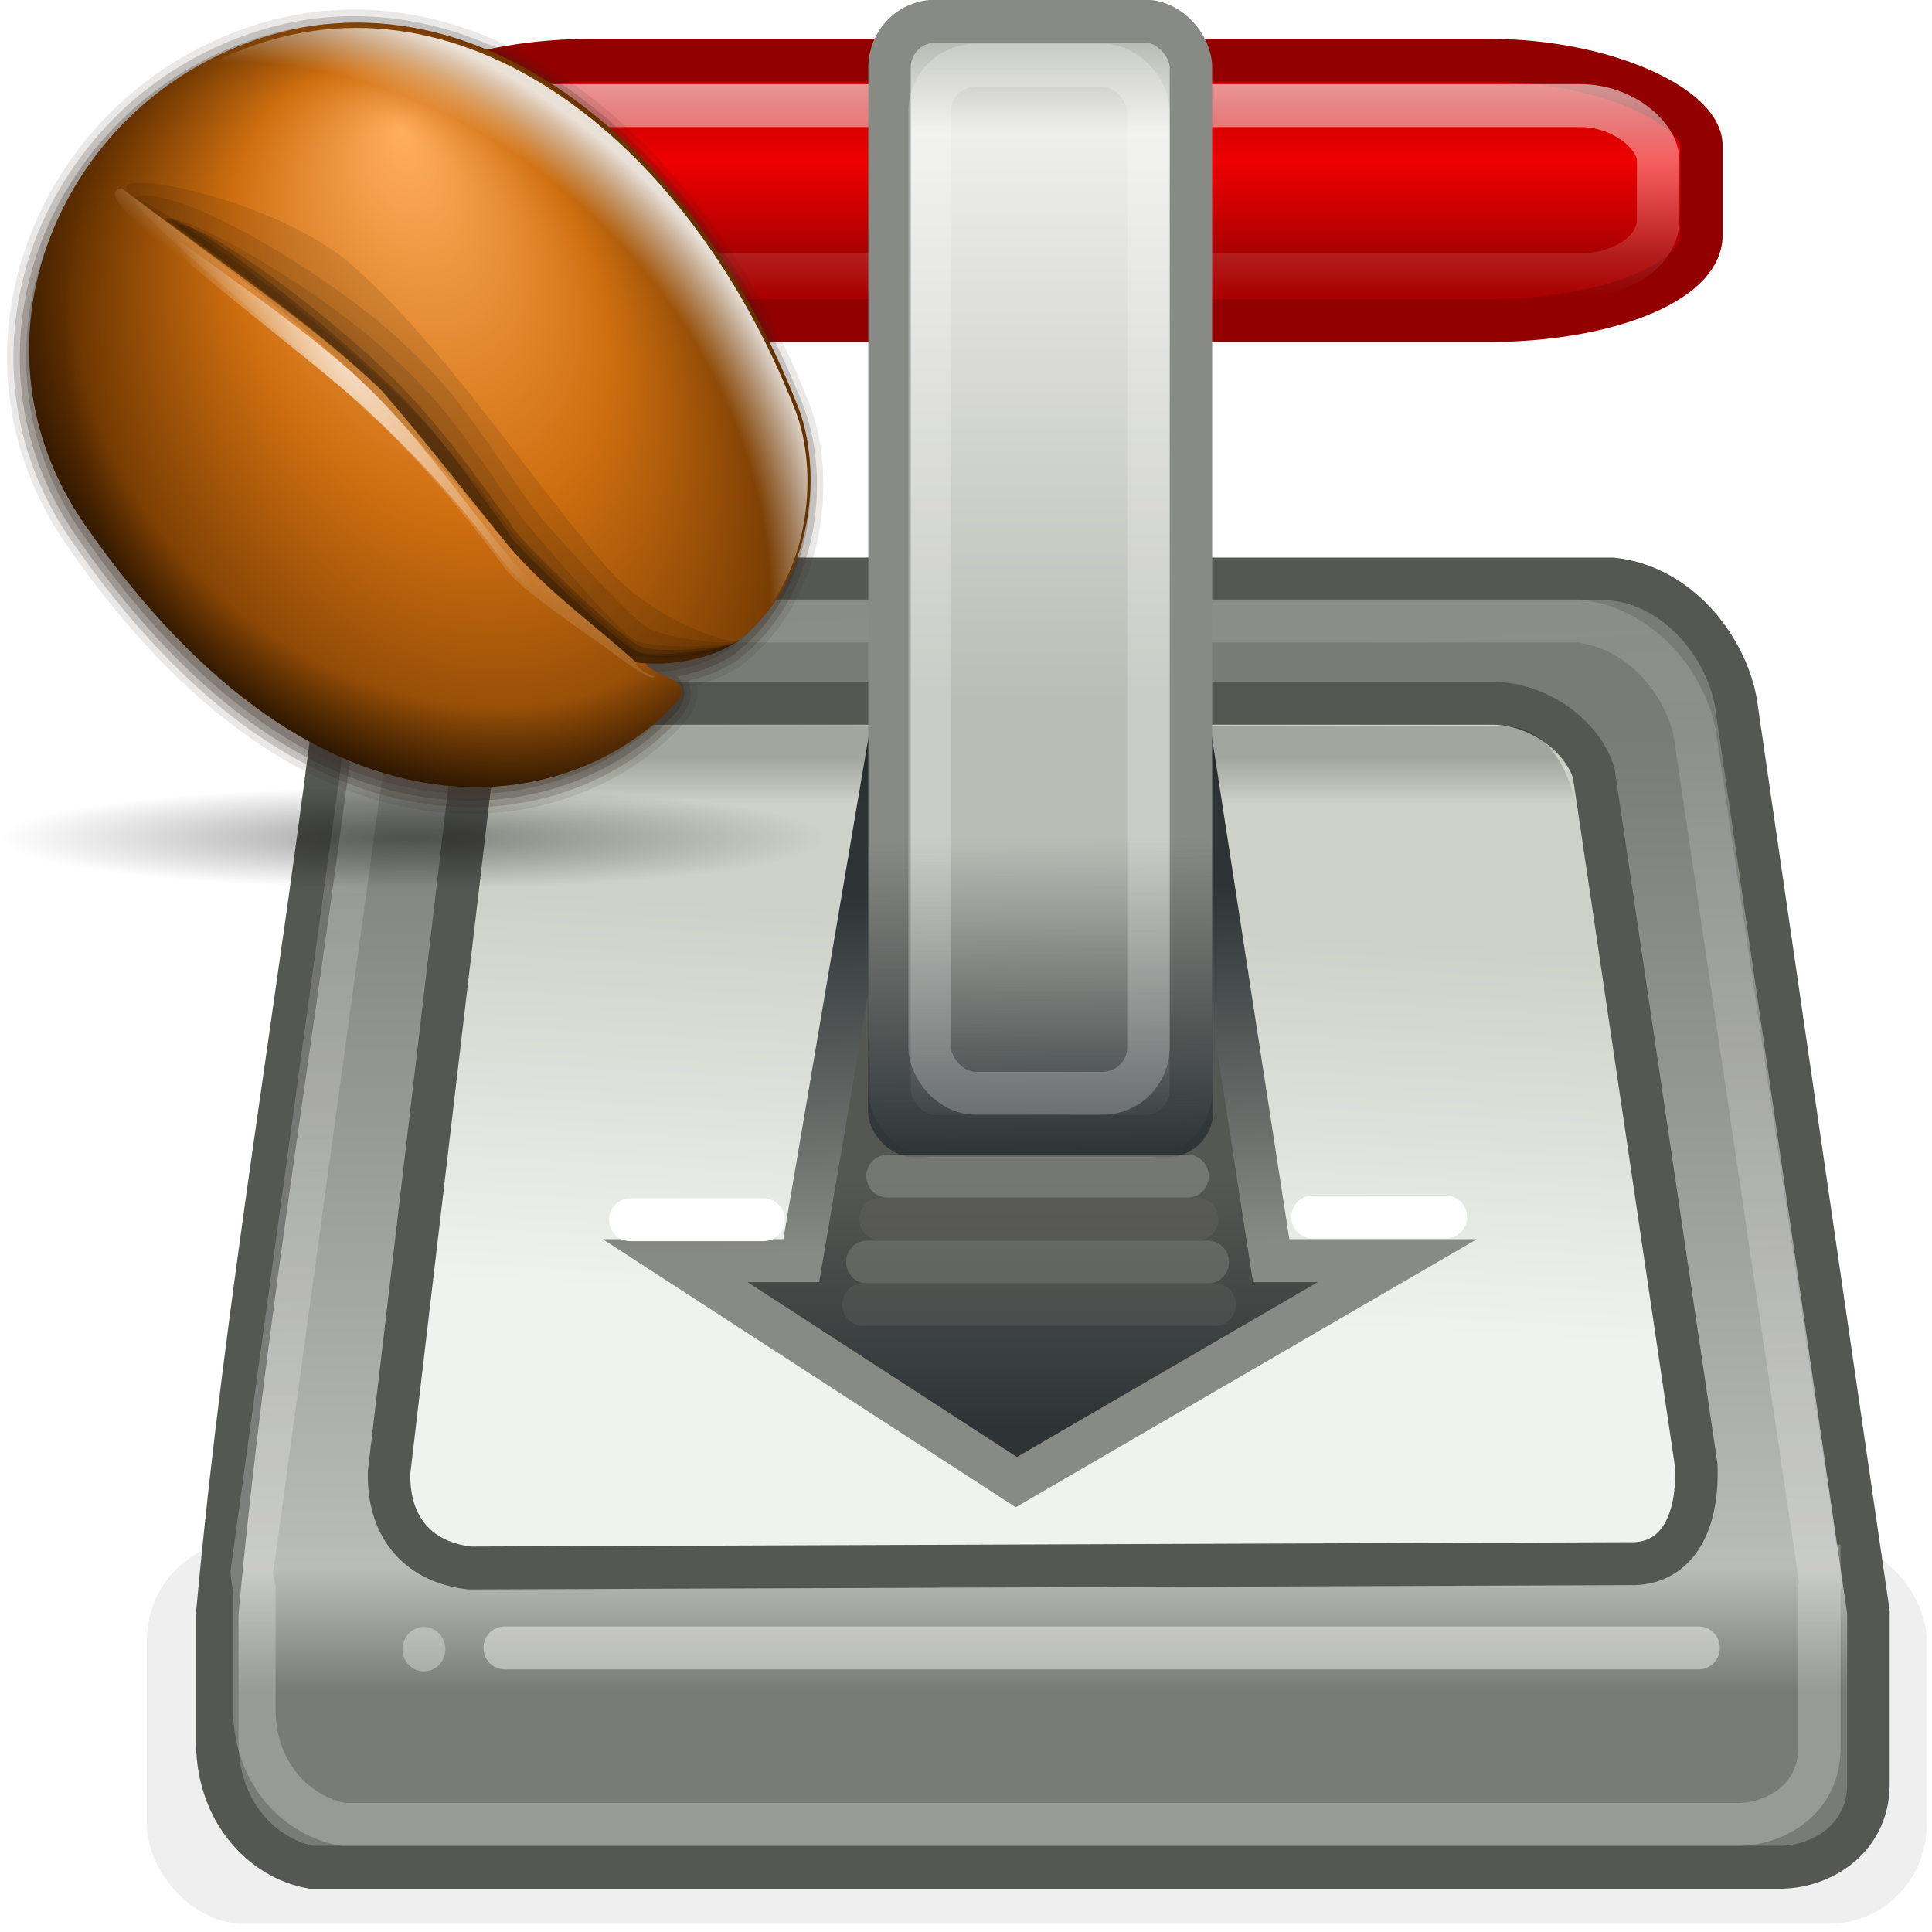 <?xml version="1.0" encoding="UTF-8" standalone="no"?>
<!-- Created with Inkscape (http://www.inkscape.org/) -->
<svg
   xmlns:dc="http://purl.org/dc/elements/1.1/"
   xmlns:cc="http://creativecommons.org/ns#"
   xmlns:rdf="http://www.w3.org/1999/02/22-rdf-syntax-ns#"
   xmlns:svg="http://www.w3.org/2000/svg"
   xmlns="http://www.w3.org/2000/svg"
   xmlns:xlink="http://www.w3.org/1999/xlink"
   xmlns:sodipodi="http://sodipodi.sourceforge.net/DTD/sodipodi-0.dtd"
   xmlns:inkscape="http://www.inkscape.org/namespaces/inkscape"
   width="256"
   height="256"
   id="svg5186"
   sodipodi:version="0.32"
   inkscape:version="0.46"
   sodipodi:docname="transmission_java.svg"
   inkscape:output_extension="org.inkscape.output.svg.inkscape"
   inkscape:export-filename="H:\home\sdv\develop\java\netbeans\transmission\transmission-remote-java\src\net\sf\dvstar\transmission\resources\images\default\128x128\transmission_java.png"
   inkscape:export-xdpi="90.375542"
   inkscape:export-ydpi="90.375542"
   version="1.0">
  <defs
     id="defs5188"><inkscape:perspective
   sodipodi:type="inkscape:persp3d"
   inkscape:vp_x="0 : 24 : 1"
   inkscape:vp_y="0 : 1000 : 0"
   inkscape:vp_z="48 : 24 : 1"
   inkscape:persp3d-origin="24 : 16 : 1"
   id="perspective163" />
<linearGradient
   inkscape:collect="always"
   id="linearGradient9795">
  <stop
     style="stop-color:#ffffff;stop-opacity:1;"
     offset="0"
     id="stop9797" />
  <stop
     style="stop-color:#ffffff;stop-opacity:0;"
     offset="1"
     id="stop9799" />
</linearGradient>
<linearGradient
   inkscape:collect="always"
   id="linearGradient9783">
  <stop
     style="stop-color:#000000;stop-opacity:1;"
     offset="0"
     id="stop9785" />
  <stop
     style="stop-color:#000000;stop-opacity:0;"
     offset="1"
     id="stop9787" />
</linearGradient>
<linearGradient
   inkscape:collect="always"
   id="linearGradient9775">
  <stop
     style="stop-color:#f9f9f9;stop-opacity:1"
     offset="0"
     id="stop9777" />
  <stop
     style="stop-color:#eeeeec;stop-opacity:0.62"
     offset="1"
     id="stop9779" />
</linearGradient>
<linearGradient
   inkscape:collect="always"
   id="linearGradient5948">
  <stop
     style="stop-color:#787b76;stop-opacity:1;"
     offset="0"
     id="stop5950" />
  <stop
     id="stop5956"
     offset="0.871"
     style="stop-color:#babcb9;stop-opacity:1" />
  <stop
     style="stop-color:#787b76;stop-opacity:1"
     offset="1"
     id="stop5952" />
</linearGradient>
<linearGradient
   inkscape:collect="always"
   id="linearGradient5908">
  <stop
     style="stop-color:#ffffff;stop-opacity:1;"
     offset="0"
     id="stop5910" />
  <stop
     style="stop-color:#ffffff;stop-opacity:0;"
     offset="1"
     id="stop5912" />
</linearGradient>
<linearGradient
   inkscape:collect="always"
   id="linearGradient5898">
  <stop
     style="stop-color:#cc0000;stop-opacity:1;"
     offset="0"
     id="stop5900" />
  <stop
     id="stop5906"
     offset="0.365"
     style="stop-color:#ef0000;stop-opacity:1" />
  <stop
     style="stop-color:#aa0000;stop-opacity:1"
     offset="1"
     id="stop5902" />
</linearGradient>
<linearGradient
   inkscape:collect="always"
   id="linearGradient5871">
  <stop
     style="stop-color:#f0f2ef;stop-opacity:1"
     offset="0"
     id="stop5873" />
  <stop
     style="stop-color:#cdd1c8;stop-opacity:1"
     offset="1"
     id="stop5875" />
</linearGradient>
<linearGradient
   inkscape:collect="always"
   id="linearGradient5843">
  <stop
     style="stop-color:#888a85;stop-opacity:1"
     offset="0"
     id="stop5845" />
  <stop
     style="stop-color:#2e3436;stop-opacity:1"
     offset="1"
     id="stop5847" />
</linearGradient>
<linearGradient
   inkscape:collect="always"
   id="linearGradient5835">
  <stop
     style="stop-color:#555753;stop-opacity:1;"
     offset="0"
     id="stop5837" />
  <stop
     style="stop-color:#2e3436;stop-opacity:1"
     offset="1"
     id="stop5839" />
</linearGradient>
<linearGradient
   inkscape:collect="always"
   id="linearGradient5823">
  <stop
     style="stop-color:#2e3436;stop-opacity:1;"
     offset="0"
     id="stop5825" />
  <stop
     style="stop-color:#2e3436;stop-opacity:0;"
     offset="1"
     id="stop5827" />
</linearGradient>
<linearGradient
   inkscape:collect="always"
   id="linearGradient5234">
  <stop
     style="stop-color:#babdb6;stop-opacity:1;"
     offset="0"
     id="stop5236" />
  <stop
     id="stop5242"
     offset="0.133"
     style="stop-color:#eeeeec;stop-opacity:1" />
  <stop
     style="stop-color:#babdb6;stop-opacity:1"
     offset="1"
     id="stop5238" />
</linearGradient>
<linearGradient
   inkscape:collect="always"
   xlink:href="#linearGradient5234"
   id="linearGradient5240"
   x1="23.739"
   y1="4.157"
   x2="23.739"
   y2="19.466"
   gradientUnits="userSpaceOnUse" />
<linearGradient
   inkscape:collect="always"
   xlink:href="#linearGradient5823"
   id="linearGradient5829"
   x1="23.732"
   y1="30.057"
   x2="23.688"
   y2="22.633"
   gradientUnits="userSpaceOnUse" />
<linearGradient
   inkscape:collect="always"
   xlink:href="#linearGradient5835"
   id="linearGradient5841"
   x1="23.938"
   y1="30.617"
   x2="23.938"
   y2="36.358"
   gradientUnits="userSpaceOnUse" />
<linearGradient
   inkscape:collect="always"
   xlink:href="#linearGradient5843"
   id="linearGradient5849"
   x1="20.771"
   y1="32.248"
   x2="20.563"
   y2="23.939"
   gradientUnits="userSpaceOnUse" />
<linearGradient
   inkscape:collect="always"
   xlink:href="#linearGradient5898"
   id="linearGradient5904"
   x1="14.812"
   y1="5.624"
   x2="14.812"
   y2="9"
   gradientUnits="userSpaceOnUse" />
<linearGradient
   inkscape:collect="always"
   xlink:href="#linearGradient5908"
   id="linearGradient5914"
   x1="24.041"
   y1="5.069"
   x2="24.041"
   y2="10.009"
   gradientUnits="userSpaceOnUse" />
<linearGradient
   inkscape:collect="always"
   xlink:href="#linearGradient5871"
   id="linearGradient5928"
   x1="13.625"
   y1="33.125"
   x2="14.125"
   y2="24"
   gradientUnits="userSpaceOnUse" />
<linearGradient
   inkscape:collect="always"
   xlink:href="#linearGradient5948"
   id="linearGradient5954"
   x1="10.188"
   y1="20.25"
   x2="10.188"
   y2="42.5"
   gradientUnits="userSpaceOnUse" />
<filter
   inkscape:collect="always"
   id="filter9771"
   x="-0.03"
   width="1.06"
   y="-0.14"
   height="1.28">
  <feGaussianBlur
     inkscape:collect="always"
     stdDeviation="0.52"
     id="feGaussianBlur9773" />
</filter>
<linearGradient
   inkscape:collect="always"
   xlink:href="#linearGradient9775"
   id="linearGradient9781"
   x1="24.719"
   y1="35.959"
   x2="23.937"
   y2="17.071"
   gradientUnits="userSpaceOnUse" />
<linearGradient
   inkscape:collect="always"
   xlink:href="#linearGradient9783"
   id="linearGradient9789"
   x1="18.312"
   y1="20.744"
   x2="18.312"
   y2="21.814"
   gradientUnits="userSpaceOnUse" />
<linearGradient
   inkscape:collect="always"
   xlink:href="#linearGradient9795"
   id="linearGradient9801"
   x1="30.438"
   y1="31.829"
   x2="29.742"
   y2="27.454"
   gradientUnits="userSpaceOnUse" />









     id=&quot;defs1309&quot;&gt;
    <linearGradient
   id="linearGradient3291">
  <stop
     style="stop-color:black;stop-opacity:1"
     offset="0"
     id="stop3293" />
  <stop
     style="stop-color:black;stop-opacity:0"
     offset="1"
     id="stop3295" />
</linearGradient>
<linearGradient
   id="linearGradient2843">
  <stop
     style="stop-color:#ffbf80;stop-opacity:1;"
     offset="0"
     id="stop2845" />
  <stop
     style="stop-color:#803f00;stop-opacity:1;"
     offset="1"
     id="stop2847" />
</linearGradient>
<linearGradient
   inkscape:collect="always"
   id="linearGradient3014">
  <stop
     style="stop-color:black;stop-opacity:1;"
     offset="0"
     id="stop3016" />
  <stop
     style="stop-color:black;stop-opacity:0;"
     offset="1"
     id="stop3018" />
</linearGradient>
<linearGradient
   id="linearGradient2918">
  <stop
     style="stop-color:black;stop-opacity:0.787;"
     offset="0"
     id="stop2920" />
  <stop
     id="stop2926"
     offset="0.5"
     style="stop-color:black;stop-opacity:0.765;" />
  <stop
     style="stop-color:black;stop-opacity:0;"
     offset="1"
     id="stop2922" />
</linearGradient>
<linearGradient
   inkscape:collect="always"
   id="linearGradient2908">
  <stop
     style="stop-color:black;stop-opacity:1;"
     offset="0"
     id="stop2910" />
  <stop
     style="stop-color:black;stop-opacity:0;"
     offset="1"
     id="stop2912" />
</linearGradient>
<linearGradient
   id="linearGradient2892">
  <stop
     style="stop-color:#d3d7cf;stop-opacity:1;"
     offset="0"
     id="stop2894" />
  <stop
     id="stop2900"
     offset="0.813"
     style="stop-color:#d3d7cf;stop-opacity:0.881;" />
  <stop
     style="stop-color:#d3d7cf;stop-opacity:0.35;"
     offset="1"
     id="stop2896" />
</linearGradient>
<linearGradient
   id="linearGradient3859">
  <stop
     id="stop3861"
     offset="0"
     style="stop-color:#7e7e7e;stop-opacity:1;" />
  <stop
     id="stop3863"
     offset="1"
     style="stop-color:black;stop-opacity:1;" />
</linearGradient>
<linearGradient
   id="linearGradient3812">
  <stop
     style="stop-color:#7e7e7e;stop-opacity:1;"
     offset="0"
     id="stop3814" />
  <stop
     style="stop-color:#2b2b2b;stop-opacity:1;"
     offset="1"
     id="stop3816" />
</linearGradient>
<linearGradient
   id="linearGradient3804">
  <stop
     style="stop-color:#111;stop-opacity:1;"
     offset="0"
     id="stop3806" />
  <stop
     style="stop-color:#383838;stop-opacity:1;"
     offset="1"
     id="stop3808" />
</linearGradient>
<linearGradient
   id="linearGradient4219">
  <stop
     id="stop4221"
     offset="0"
     style="stop-color:white;stop-opacity:0;" />
  <stop
     id="stop4223"
     offset="1"
     style="stop-color:white;stop-opacity:0.823;" />
</linearGradient>
<linearGradient
   id="linearGradient2958">
  <stop
     id="stop2960"
     offset="0"
     style="stop-color:white;stop-opacity:0;" />
  <stop
     style="stop-color:white;stop-opacity:0;"
     offset="0.863"
     id="stop2962" />
  <stop
     id="stop2964"
     offset="1"
     style="stop-color:white;stop-opacity:1;" />
</linearGradient>
<linearGradient
   id="linearGradient2944">
  <stop
     style="stop-color:black;stop-opacity:0;"
     offset="0"
     id="stop2946" />
  <stop
     id="stop2952"
     offset="0.72"
     style="stop-color:black;stop-opacity:0;" />
  <stop
     style="stop-color:black;stop-opacity:1;"
     offset="1"
     id="stop2948" />
</linearGradient>
<linearGradient
   inkscape:collect="always"
   id="linearGradient2934">
  <stop
     style="stop-color:white;stop-opacity:1;"
     offset="0"
     id="stop2936" />
  <stop
     style="stop-color:white;stop-opacity:0;"
     offset="1"
     id="stop2938" />
</linearGradient>
<linearGradient
   id="linearGradient3972">
  <stop
     id="stop3974"
     offset="0"
     style="stop-color:#ffae5d;stop-opacity:1;" />
  <stop
     style="stop-color:#cf6f10;stop-opacity:1;"
     offset="0.5"
     id="stop2849" />
  <stop
     id="stop3976"
     offset="1"
     style="stop-color:#643100;stop-opacity:1;" />
</linearGradient>
<radialGradient
   id="XMLID_5_"
   cx="57"
   cy="20"
   r="89.554"
   gradientUnits="userSpaceOnUse">
  <stop
     offset="0.207"
     style="stop-color:#4D94FF"
     id="stop3105" />
  <stop
     offset="0.349"
     style="stop-color:#478DF8"
     id="stop3107" />
  <stop
     offset="0.563"
     style="stop-color:#357BE3"
     id="stop3109" />
  <stop
     offset="0.819"
     style="stop-color:#185EC2"
     id="stop3111" />
  <stop
     offset="1"
     style="stop-color:#0045A6"
     id="stop3113" />
</radialGradient>
<radialGradient
   inkscape:collect="always"
   xlink:href="#linearGradient2934"
   id="radialGradient2854"
   gradientUnits="userSpaceOnUse"
   gradientTransform="matrix(1.55,-0.258,1.494,6.31,-406.389,-686.428)"
   cx="196.905"
   cy="130.049"
   fx="196.905"
   fy="130.049"
   r="4.885" />
<radialGradient
   inkscape:collect="always"
   xlink:href="#linearGradient2934"
   id="radialGradient2857"
   gradientUnits="userSpaceOnUse"
   gradientTransform="matrix(1.313,-0.838,6.557,10.854,-1039.388,-1182.19)"
   cx="200.25"
   cy="134.456"
   fx="200.25"
   fy="134.456"
   r="4.885" />
<radialGradient
   inkscape:collect="always"
   xlink:href="#linearGradient2958"
   id="radialGradient2864"
   gradientUnits="userSpaceOnUse"
   gradientTransform="matrix(1.868,-0.928,1.383,2.767,-453.995,-87.061)"
   cx="193.349"
   cy="131.297"
   fx="193.349"
   fy="131.297"
   r="17.108" />
<radialGradient
   inkscape:collect="always"
   xlink:href="#linearGradient2944"
   id="radialGradient2867"
   gradientUnits="userSpaceOnUse"
   gradientTransform="matrix(1.718,-0.965,1.397,2.554,-425.911,-51.575)"
   cx="200.001"
   cy="130.461"
   fx="200.001"
   fy="130.461"
   r="17.108" />
<radialGradient
   inkscape:collect="always"
   xlink:href="#linearGradient2934"
   id="radialGradient2870"
   gradientUnits="userSpaceOnUse"
   gradientTransform="matrix(0.368,-0.227,2.213,3.761,-280.834,-379.043)"
   cx="202.284"
   cy="130.646"
   fx="202.284"
   fy="130.646"
   r="4.885" />
<radialGradient
   inkscape:collect="always"
   xlink:href="#linearGradient3972"
   id="radialGradient2873"
   gradientUnits="userSpaceOnUse"
   gradientTransform="matrix(1.573,-0.235,0.553,2.481,-286.139,-187.081)"
   cx="198.049"
   cy="133.205"
   fx="204.739"
   fy="122.553"
   r="17.108" />
<linearGradient
   inkscape:collect="always"
   xlink:href="#linearGradient2892"
   id="linearGradient2999"
   gradientUnits="userSpaceOnUse"
   gradientTransform="matrix(0.976,-4.249135e-7,0,0.976,-98.496,-8.213)"
   spreadMethod="reflect"
   x1="8.027"
   y1="59.4"
   x2="53.853"
   y2="84.844" />
<linearGradient
   inkscape:collect="always"
   xlink:href="#linearGradient2908"
   id="linearGradient3001"
   gradientUnits="userSpaceOnUse"
   gradientTransform="matrix(0.976,1.447596e-7,0,0.976,-96.543,-17.219)"
   x1="17.637"
   y1="107.088"
   x2="94.178"
   y2="154.205" />
<linearGradient
   inkscape:collect="always"
   xlink:href="#linearGradient3014"
   id="linearGradient3020"
   x1="-41.966"
   y1="123.156"
   x2="3.906"
   y2="-33.344"
   gradientUnits="userSpaceOnUse" />
<radialGradient
   inkscape:collect="always"
   xlink:href="#linearGradient3972"
   id="radialGradient2553"
   gradientUnits="userSpaceOnUse"
   gradientTransform="matrix(1.573,-0.235,0.553,2.481,-286.139,-187.081)"
   cx="198.049"
   cy="133.205"
   fx="204.739"
   fy="122.553"
   r="17.108" />
<radialGradient
   inkscape:collect="always"
   xlink:href="#linearGradient2934"
   id="radialGradient2555"
   gradientUnits="userSpaceOnUse"
   gradientTransform="matrix(0.368,-0.227,2.213,3.761,-280.834,-379.043)"
   cx="202.284"
   cy="130.646"
   fx="202.284"
   fy="130.646"
   r="4.885" />
<radialGradient
   inkscape:collect="always"
   xlink:href="#linearGradient2944"
   id="radialGradient2557"
   gradientUnits="userSpaceOnUse"
   gradientTransform="matrix(1.718,-0.965,1.397,2.554,-425.911,-51.575)"
   cx="200.001"
   cy="130.461"
   fx="200.001"
   fy="130.461"
   r="17.108" />
<radialGradient
   inkscape:collect="always"
   xlink:href="#linearGradient2958"
   id="radialGradient2559"
   gradientUnits="userSpaceOnUse"
   gradientTransform="matrix(1.868,-0.928,1.383,2.767,-453.995,-87.061)"
   cx="193.349"
   cy="131.297"
   fx="193.349"
   fy="131.297"
   r="17.108" />
<radialGradient
   inkscape:collect="always"
   xlink:href="#linearGradient2934"
   id="radialGradient2561"
   gradientUnits="userSpaceOnUse"
   gradientTransform="matrix(1.313,-0.838,6.557,10.854,-1039.388,-1182.19)"
   cx="200.25"
   cy="134.456"
   fx="200.25"
   fy="134.456"
   r="4.885" />
<radialGradient
   inkscape:collect="always"
   xlink:href="#linearGradient2934"
   id="radialGradient2563"
   gradientUnits="userSpaceOnUse"
   gradientTransform="matrix(1.55,-0.258,1.494,6.31,-406.389,-686.428)"
   cx="196.905"
   cy="130.049"
   fx="196.905"
   fy="130.049"
   r="4.885" />
<radialGradient
   inkscape:collect="always"
   xlink:href="#linearGradient2934"
   id="radialGradient2568"
   gradientUnits="userSpaceOnUse"
   gradientTransform="matrix(0.533,-0.356,1.197,1.946,-227.81,-172.061)"
   cx="196.905"
   cy="130.049"
   fx="196.905"
   fy="130.049"
   r="4.885" />
<radialGradient
   inkscape:collect="always"
   xlink:href="#linearGradient2934"
   id="radialGradient2571"
   gradientUnits="userSpaceOnUse"
   gradientTransform="matrix(0.387,-0.518,3.498,2.662,-507.964,-236.377)"
   cx="200.25"
   cy="134.456"
   fx="200.25"
   fy="134.456"
   r="4.885" />
<radialGradient
   inkscape:collect="always"
   xlink:href="#linearGradient2958"
   id="radialGradient2578"
   gradientUnits="userSpaceOnUse"
   gradientTransform="matrix(0.577,-0.645,0.788,0.728,-182.548,45.338)"
   cx="193.349"
   cy="131.297"
   fx="193.349"
   fy="131.297"
   r="17.108" />
<radialGradient
   inkscape:collect="always"
   xlink:href="#linearGradient2944"
   id="radialGradient2581"
   gradientUnits="userSpaceOnUse"
   gradientTransform="matrix(0.52,-0.632,0.77,0.652,-168.713,52.901)"
   cx="200.001"
   cy="130.461"
   fx="200.001"
   fy="130.461"
   r="17.108" />
<radialGradient
   inkscape:collect="always"
   xlink:href="#linearGradient2934"
   id="radialGradient2584"
   gradientUnits="userSpaceOnUse"
   gradientTransform="matrix(0.109,-0.143,1.191,0.933,-150.461,-86.33)"
   cx="202.284"
   cy="130.646"
   fx="202.284"
   fy="130.646"
   r="4.885" />
<radialGradient
   inkscape:collect="always"
   xlink:href="#linearGradient3972"
   id="radialGradient2587"
   gradientUnits="userSpaceOnUse"
   gradientTransform="matrix(0.543,-0.352,0.458,0.771,-132.376,-18.411)"
   cx="198.049"
   cy="133.205"
   fx="204.739"
   fy="122.553"
   r="17.108" />
<radialGradient
   inkscape:collect="always"
   xlink:href="#linearGradient3291"
   id="radialGradient2582"
   gradientUnits="userSpaceOnUse"
   gradientTransform="matrix(1,0,0,0.198,0,92.822)"
   cx="63.912"
   cy="115.709"
   fx="63.912"
   fy="115.709"
   r="63.912" />
<radialGradient
   inkscape:collect="always"
   xlink:href="#linearGradient3972"
   id="radialGradient2585"
   gradientUnits="userSpaceOnUse"
   gradientTransform="matrix(0.543,-0.352,0.458,0.771,-132.376,-18.411)"
   cx="198.049"
   cy="133.205"
   fx="204.739"
   fy="122.553"
   r="17.108" />
<radialGradient
   inkscape:collect="always"
   xlink:href="#linearGradient2934"
   id="radialGradient2588"
   gradientUnits="userSpaceOnUse"
   gradientTransform="matrix(0.109,-0.143,1.191,0.933,-150.461,-86.33)"
   cx="202.284"
   cy="130.646"
   fx="202.284"
   fy="130.646"
   r="4.885" />
<radialGradient
   inkscape:collect="always"
   xlink:href="#linearGradient2944"
   id="radialGradient2590"
   gradientUnits="userSpaceOnUse"
   gradientTransform="matrix(0.52,-0.632,0.77,0.652,-168.713,52.901)"
   cx="200.001"
   cy="130.461"
   fx="200.001"
   fy="130.461"
   r="17.108" />
<radialGradient
   inkscape:collect="always"
   xlink:href="#linearGradient2958"
   id="radialGradient2592"
   gradientUnits="userSpaceOnUse"
   gradientTransform="matrix(0.577,-0.645,0.788,0.728,-182.548,45.338)"
   cx="193.349"
   cy="131.297"
   fx="193.349"
   fy="131.297"
   r="17.108" />
<radialGradient
   inkscape:collect="always"
   xlink:href="#linearGradient2934"
   id="radialGradient2594"
   gradientUnits="userSpaceOnUse"
   gradientTransform="matrix(0.387,-0.518,3.498,2.662,-507.964,-236.377)"
   cx="200.25"
   cy="134.456"
   fx="200.25"
   fy="134.456"
   r="4.885" />
<radialGradient
   inkscape:collect="always"
   xlink:href="#linearGradient2934"
   id="radialGradient2596"
   gradientUnits="userSpaceOnUse"
   gradientTransform="matrix(0.533,-0.356,1.197,1.946,-227.81,-172.061)"
   cx="196.905"
   cy="130.049"
   fx="196.905"
   fy="130.049"
   r="4.885" />
<radialGradient
   inkscape:collect="always"
   xlink:href="#linearGradient3291"
   id="radialGradient2575"
   gradientUnits="userSpaceOnUse"
   gradientTransform="matrix(1,0,0,0.198,0,92.822)"
   cx="63.912"
   cy="115.709"
   fx="63.912"
   fy="115.709"
   r="63.912" />
<radialGradient
   inkscape:collect="always"
   xlink:href="#linearGradient3291"
   id="radialGradient2600"
   gradientUnits="userSpaceOnUse"
   gradientTransform="matrix(1,0,0,0.198,0,92.822)"
   cx="63.912"
   cy="115.709"
   fx="63.912"
   fy="115.709"
   r="63.912" />
<radialGradient
   inkscape:collect="always"
   xlink:href="#linearGradient3972"
   id="radialGradient2602"
   gradientUnits="userSpaceOnUse"
   gradientTransform="matrix(0.543,-0.352,0.458,0.771,-132.376,-18.411)"
   cx="198.049"
   cy="133.205"
   fx="204.739"
   fy="122.553"
   r="17.108" />
<radialGradient
   inkscape:collect="always"
   xlink:href="#linearGradient2934"
   id="radialGradient2604"
   gradientUnits="userSpaceOnUse"
   gradientTransform="matrix(0.109,-0.143,1.191,0.933,-150.461,-86.33)"
   cx="202.284"
   cy="130.646"
   fx="202.284"
   fy="130.646"
   r="4.885" />
<radialGradient
   inkscape:collect="always"
   xlink:href="#linearGradient2944"
   id="radialGradient2606"
   gradientUnits="userSpaceOnUse"
   gradientTransform="matrix(0.52,-0.632,0.77,0.652,-168.713,52.901)"
   cx="200.001"
   cy="130.461"
   fx="200.001"
   fy="130.461"
   r="17.108" />
<radialGradient
   inkscape:collect="always"
   xlink:href="#linearGradient2958"
   id="radialGradient2608"
   gradientUnits="userSpaceOnUse"
   gradientTransform="matrix(0.577,-0.645,0.788,0.728,-182.548,45.338)"
   cx="193.349"
   cy="131.297"
   fx="193.349"
   fy="131.297"
   r="17.108" />
<radialGradient
   inkscape:collect="always"
   xlink:href="#linearGradient2934"
   id="radialGradient2610"
   gradientUnits="userSpaceOnUse"
   gradientTransform="matrix(0.387,-0.518,3.498,2.662,-507.964,-236.377)"
   cx="200.25"
   cy="134.456"
   fx="200.25"
   fy="134.456"
   r="4.885" />
<radialGradient
   inkscape:collect="always"
   xlink:href="#linearGradient2934"
   id="radialGradient2612"
   gradientUnits="userSpaceOnUse"
   gradientTransform="matrix(0.533,-0.356,1.197,1.946,-227.81,-172.061)"
   cx="196.905"
   cy="130.049"
   fx="196.905"
   fy="130.049"
   r="4.885" />
</defs>
  <sodipodi:namedview
     id="base"
     pagecolor="#ffffff"
     bordercolor="#666666"
     borderopacity="1.0"
     inkscape:pageopacity="0.0"
     inkscape:pageshadow="2"
     inkscape:zoom="2.921875"
     inkscape:cx="60.226777"
     inkscape:cy="152.71318"
     inkscape:current-layer="g140"
     showgrid="true"
     inkscape:grid-bbox="true"
     inkscape:document-units="px"
     inkscape:window-width="1161"
     inkscape:window-height="961"
     inkscape:window-x="1282"
     inkscape:window-y="1"
     showguides="false">
    <inkscape:grid
       type="xygrid"
       id="grid5195"
       visible="true"
       enabled="true" />
  </sodipodi:namedview>
  <g
     id="layer1"
     inkscape:label="Layer 1"
     inkscape:groupmode="layer"
     style="display:inline"
     transform="translate(0.399,-1.4516909e-2)">
    <g
       id="g2536"
       transform="matrix(5.628,0,0,5.69,2.185,-17.684)">
      <rect
         ry="2.298"
         rx="2.298"
         y="39"
         x="3"
         height="8.912"
         width="41.901"
         id="rect9761"
         style="opacity:0.282;fill:#2e3436;fill-opacity:1;stroke:none;stroke-width:1;stroke-linecap:round;stroke-linejoin:round;stroke-miterlimit:4;stroke-dasharray:none;stroke-dashoffset:0;stroke-opacity:1;filter:url(#filter9771)" />
      <path
         sodipodi:nodetypes="ccccccccccc"
         id="path5232"
         d="M 10,16.594 C 8.82,16.549 7.64,17.572 7.531,18.812 C 6.643,26.1 5.327,33.404 4.656,40.688 L 4.656,43.75 C 4.69,45.329 5.727,46.392 6.875,46.594 L 41.5,46.594 C 42.479,46.569 43.565,45.89 43.531,44.594 L 43.531,40.656 L 40.406,19.438 C 40.152,18.136 39.04,16.753 37.5,16.594 L 10,16.594 z"
         style="fill:url(#linearGradient5954);fill-opacity:1;fill-rule:evenodd;stroke:#555753;stroke-width:1px;stroke-linecap:butt;stroke-linejoin:miter;stroke-opacity:1" />
      <path
         sodipodi:nodetypes="ccccccccc"
         id="path5230"
         d="M 10.602,39.625 C 9.472,39.502 8.673,38.761 8.701,37.401 L 10.602,21.408 C 10.894,20.339 11.587,19.485 12.681,19.488 L 34.606,19.488 C 35.692,19.456 36.778,20.209 37.063,21.105 L 39.478,37.238 C 39.535,38.707 38.931,39.557 37.913,39.524 L 10.602,39.625 z"
         style="fill:url(#linearGradient5928);fill-opacity:1;fill-rule:evenodd;stroke:#555753;stroke-width:1px;stroke-linecap:butt;stroke-linejoin:miter;stroke-opacity:1" />
      <path
         sodipodi:nodetypes="cccccccc"
         id="path5197"
         d="M 20.469,20.438 L 18.406,32.469 L 15.438,32.469 L 23.469,37.625 L 32.438,32.469 L 29.469,32.469 L 27.594,20.438 L 20.469,20.438 z"
         style="fill:url(#linearGradient5841);fill-opacity:1;fill-rule:evenodd;stroke:url(#linearGradient5849);stroke-width:1px;stroke-linecap:butt;stroke-linejoin:miter;stroke-opacity:1" />
      <rect
         ry="1.985"
         rx="5.016"
         y="4.514"
         x="8.485"
         height="6.061"
         width="31.113"
         id="rect5224"
         style="opacity:1;fill:url(#linearGradient5904);fill-opacity:1;stroke:#930000;stroke-width:1;stroke-linecap:round;stroke-linejoin:round;stroke-miterlimit:4;stroke-dasharray:none;stroke-dashoffset:0;stroke-opacity:1" />
      <rect
         ry="1.278"
         rx="1.834"
         y="5.569"
         x="9.5"
         height="3.94"
         width="29.08"
         id="rect5896"
         style="opacity:0.583;fill:none;fill-opacity:1;stroke:url(#linearGradient5914);stroke-width:1;stroke-linecap:round;stroke-linejoin:round;stroke-miterlimit:4;stroke-dasharray:none;stroke-dashoffset:0;stroke-opacity:1" />
      <path
         id="path5881"
         d="M 10.593,17.572 C 9.474,17.53 8.356,18.487 8.253,19.647 L 5.469,39.723 C 5.48,39.848 5.5,39.98 5.528,40.103 L 5.528,42.966 C 5.56,44.444 6.543,45.408 7.631,45.597 L 40.479,45.597 C 41.407,45.574 42.407,44.968 42.375,43.755 L 42.375,40.073 C 42.382,40.045 42.399,40.014 42.405,39.986 L 42.375,39.781 L 42.375,39.577 L 42.345,39.577 L 39.443,20.202 C 39.202,18.985 38.147,17.721 36.688,17.572 L 10.593,17.572 z"
         style="opacity:0.245;fill:none;fill-opacity:1;fill-rule:evenodd;stroke:url(#linearGradient9781);stroke-width:1px;stroke-linecap:butt;stroke-linejoin:miter;stroke-opacity:1" />
      <path
         sodipodi:nodetypes="ccccccccc"
         id="path5926"
         d="M 10.21,29.956 L 12.048,22 L 36.078,22.058 L 37.858,31.044 L 36.681,21.97 C 36.46,20.968 35.93,20 34.958,20.025 L 13.037,19.981 C 11.607,19.937 11.326,20.865 11,21.97 L 10.21,29.956 z"
         style="opacity:0.208;fill:url(#linearGradient9789);fill-opacity:1;fill-rule:evenodd;stroke:none;stroke-width:1px;stroke-linecap:butt;stroke-linejoin:miter;stroke-opacity:1" />
      <rect
         ry="1.076"
         rx="1.076"
         y="3.604"
         x="20.484"
         height="25.97"
         width="7.096"
         id="rect5226"
         style="opacity:1;fill:url(#linearGradient5240);fill-opacity:1;stroke:#888a85;stroke-width:1;stroke-linecap:round;stroke-linejoin:round;stroke-miterlimit:4;stroke-dasharray:none;stroke-dashoffset:0;stroke-opacity:1" />
      <rect
         ry="1.076"
         rx="1.076"
         y="22.014"
         x="19.976"
         height="8.043"
         width="8.132"
         id="rect5244"
         style="opacity:1;fill:url(#linearGradient5829);fill-opacity:1;stroke:none;stroke-width:1;stroke-linecap:round;stroke-linejoin:round;stroke-miterlimit:4;stroke-dasharray:none;stroke-dashoffset:0;stroke-opacity:1" />
      <path
         sodipodi:nodetypes="cc"
         id="path5879"
         d="M 11.423,41.486 L 39.534,41.486"
         style="opacity:0.435;fill:none;fill-rule:evenodd;stroke:#ffffff;stroke-width:1px;stroke-linecap:round;stroke-linejoin:miter;stroke-opacity:1" />
      <rect
         ry="1.076"
         rx="1.076"
         y="4.632"
         x="21.428"
         height="23.937"
         width="5.152"
         id="rect5892"
         style="opacity:0.227;fill:none;fill-opacity:1;stroke:#ffffff;stroke-width:1;stroke-linecap:round;stroke-linejoin:round;stroke-miterlimit:4;stroke-dasharray:none;stroke-dashoffset:0;stroke-opacity:1" />
      <g
         style="opacity:0.62"
         id="g5972">
        <path
           style="opacity:1;fill:none;fill-rule:evenodd;stroke:#888a85;stroke-width:1px;stroke-linecap:round;stroke-linejoin:miter;stroke-opacity:1"
           d="M 20.438,30.5 L 27.5,30.5"
           id="path5831"
           sodipodi:nodetypes="cc" />
        <path
           style="opacity:0.681;fill:none;fill-rule:evenodd;stroke:#888a85;stroke-width:1px;stroke-linecap:round;stroke-linejoin:miter;stroke-opacity:1"
           d="M 19.961,32.5 L 27.977,32.5"
           id="path5833"
           sodipodi:nodetypes="cc" />
        <path
           style="opacity:1;fill:none;fill-rule:evenodd;stroke:#5d5d5c;stroke-width:1px;stroke-linecap:round;stroke-linejoin:miter;stroke-opacity:1"
           d="M 20.273,31.5 L 27.727,31.5"
           id="path5958"
           sodipodi:nodetypes="cc" />
        <path
           style="opacity:0.681;fill:none;fill-rule:evenodd;stroke:#5d5d5c;stroke-width:1px;stroke-linecap:round;stroke-linejoin:miter;stroke-opacity:1"
           d="M 19.87,33.489 L 28.141,33.489"
           id="path5960"
           sodipodi:nodetypes="cc" />
      </g>
      <path
         sodipodi:nodetypes="cc"
         id="path9791"
         d="M 14.381,31.514 L 17.519,31.514"
         style="fill:none;fill-rule:evenodd;stroke:#ffffff;stroke-width:1px;stroke-linecap:round;stroke-linejoin:miter;stroke-opacity:1" />
      <path
         sodipodi:nodetypes="cc"
         id="path9803"
         d="M 30.444,31.451 L 33.582,31.451"
         style="fill:none;fill-rule:evenodd;stroke:#ffffff;stroke-width:1px;stroke-linecap:round;stroke-linejoin:miter;stroke-opacity:1" />
      <path
         transform="matrix(0.422,0,0,0.477,5.363,21.392)"
         d="M 11.049,42.188 A 1.193,1.083 0 1 1 8.662,42.188 A 1.193,1.083 0 1 1 11.049,42.188 z"
         sodipodi:ry="1.0827572"
         sodipodi:rx="1.1932427"
         sodipodi:cy="42.188465"
         sodipodi:cx="9.8553009"
         id="path5119"
         style="opacity:0.335;fill:#ffffff;fill-opacity:1;stroke:none;stroke-width:1;stroke-linecap:round;stroke-linejoin:round;stroke-miterlimit:4;stroke-dasharray:none;stroke-dashoffset:0;stroke-opacity:1"
         sodipodi:type="arc" />
    </g>
  </g>
  <g
     id="g140"
     inkscape:label="Layer 1"
     inkscape:groupmode="layer"
     style="display:inline"
     transform="translate(0.399,-1.4516909e-2)">
    <g
       id="g2577"
       transform="translate(0.342,1.339)">
      <path
         transform="matrix(0.855,0,0,0.534,-0.741,47.88)"
         d="M 127.824,115.709 A 63.912,12.642 0 1 1 0,115.709 A 63.912,12.642 0 1 1 127.824,115.709 z"
         sodipodi:ry="12.641975"
         sodipodi:rx="63.912209"
         sodipodi:cy="115.70919"
         sodipodi:cx="63.912209"
         id="path1563"
         style="opacity:0.381;fill:url(#radialGradient2600);fill-opacity:1;fill-rule:nonzero;stroke:none;stroke-width:0;stroke-linecap:round;stroke-linejoin:round;stroke-miterlimit:4;stroke-dasharray:none;stroke-dashoffset:4;stroke-opacity:1"
         sodipodi:type="arc" />
      <g
         transform="matrix(4.086,0,0,4.086,-90.38,-0.634)"
         id="g2589">
        <g
           id="g2933"
           transform="matrix(0.206,0,0,0.214,-10.745,-8.6436018e-2)">
          <path
             id="path2853"
             d="M 214.219,5.062 C 206.432,5.086 198.539,6.966 190.812,10.969 C 165.796,23.947 154.815,55.347 172.281,79.719 C 209.556,131.707 248.726,122.31 263.5,106.344 C 264.33,105.447 264.53,104.767 264.344,104.219 C 264.297,104.076 264.22,103.939 264.125,103.812 C 263.947,103.574 263.712,103.353 263.406,103.156 C 263.399,103.152 263.382,103.161 263.375,103.156 C 263.225,103.061 263.076,102.964 262.906,102.875 C 262.898,102.871 262.883,102.879 262.875,102.875 C 262.524,102.692 262.142,102.516 261.75,102.344 C 261.741,102.34 261.728,102.348 261.719,102.344 C 261.382,102.196 261.046,102.029 260.719,101.875 C 260.655,101.845 260.593,101.812 260.531,101.781 C 260.361,101.698 260.189,101.619 260.031,101.531 C 260.01,101.519 259.99,101.512 259.969,101.5 C 259.476,101.211 259.078,100.861 258.844,100.469 C 259.499,100.51 260.185,100.543 260.844,100.531 C 261.538,100.519 262.221,100.441 262.906,100.375 C 263.124,100.355 263.365,100.339 263.594,100.312 C 263.728,100.296 263.866,100.299 264,100.281 C 264.09,100.269 264.19,100.263 264.281,100.25 C 264.58,100.206 264.863,100.146 265.156,100.094 C 265.552,100.024 265.962,99.938 266.375,99.844 C 266.711,99.768 267.019,99.68 267.344,99.594 C 267.437,99.569 267.533,99.557 267.625,99.531 C 267.687,99.513 267.75,99.487 267.812,99.469 C 268.189,99.361 268.551,99.245 268.906,99.125 C 270.234,98.677 271.416,98.168 272.344,97.594 C 272.648,97.472 272.893,97.327 273.031,97.219 C 273.045,97.21 273.05,97.196 273.062,97.188 C 273.098,97.168 273.136,97.148 273.156,97.125 C 273.162,97.117 273.152,97.102 273.156,97.094 C 273.179,97.07 273.189,97.033 273.188,97 C 273.121,97.052 273.04,97.106 272.969,97.156 C 272.961,97.158 272.946,97.155 272.938,97.156 C 273.018,97.104 273.107,97.054 273.188,97 C 273.877,96.538 274.546,95.995 275.188,95.406 C 284.916,86.466 285.992,71.274 282.344,62.281 C 268.611,28.434 242.03,4.977 214.219,5.062 z"
             style="opacity:0.3;fill:none;fill-opacity:1;fill-rule:evenodd;stroke:#574739;stroke-width:2;stroke-linecap:butt;stroke-linejoin:miter;stroke-miterlimit:4;stroke-dasharray:none;stroke-opacity:1" />
          <path
             style="opacity:0.25;fill:none;fill-opacity:1;fill-rule:evenodd;stroke:#2e231a;stroke-width:4;stroke-linecap:butt;stroke-linejoin:miter;stroke-miterlimit:4;stroke-dasharray:none;stroke-opacity:1"
             d="M 214.219,5.062 C 206.432,5.086 198.539,6.966 190.812,10.969 C 165.796,23.947 154.815,55.347 172.281,79.719 C 209.556,131.707 248.726,122.31 263.5,106.344 C 264.33,105.447 264.53,104.767 264.344,104.219 C 264.297,104.076 264.22,103.939 264.125,103.812 C 263.947,103.574 263.712,103.353 263.406,103.156 C 263.399,103.152 263.382,103.161 263.375,103.156 C 263.225,103.061 263.076,102.964 262.906,102.875 C 262.898,102.871 262.883,102.879 262.875,102.875 C 262.524,102.692 262.142,102.516 261.75,102.344 C 261.741,102.34 261.728,102.348 261.719,102.344 C 261.382,102.196 261.046,102.029 260.719,101.875 C 260.655,101.845 260.593,101.812 260.531,101.781 C 260.361,101.698 260.189,101.619 260.031,101.531 C 260.01,101.519 259.99,101.512 259.969,101.5 C 259.476,101.211 259.078,100.861 258.844,100.469 C 259.499,100.51 260.185,100.543 260.844,100.531 C 261.538,100.519 262.221,100.441 262.906,100.375 C 263.124,100.355 263.365,100.339 263.594,100.312 C 263.728,100.296 263.866,100.299 264,100.281 C 264.09,100.269 264.19,100.263 264.281,100.25 C 264.58,100.206 264.863,100.146 265.156,100.094 C 265.552,100.024 265.962,99.938 266.375,99.844 C 266.711,99.768 267.019,99.68 267.344,99.594 C 267.437,99.569 267.533,99.557 267.625,99.531 C 267.687,99.513 267.75,99.487 267.812,99.469 C 268.189,99.361 268.551,99.245 268.906,99.125 C 270.234,98.677 271.416,98.168 272.344,97.594 C 272.648,97.472 272.893,97.327 273.031,97.219 C 273.045,97.21 273.05,97.196 273.062,97.188 C 273.098,97.168 273.136,97.148 273.156,97.125 C 273.162,97.117 273.152,97.102 273.156,97.094 C 273.179,97.07 273.189,97.033 273.188,97 C 273.121,97.052 273.04,97.106 272.969,97.156 C 272.961,97.158 272.946,97.155 272.938,97.156 C 273.018,97.104 273.107,97.054 273.188,97 C 273.877,96.538 274.546,95.995 275.188,95.406 C 284.916,86.466 285.992,71.274 282.344,62.281 C 268.611,28.434 242.03,4.977 214.219,5.062 z"
             id="path2914" />
          <path
             id="path2916"
             d="M 214.219,5.062 C 206.432,5.086 198.539,6.966 190.812,10.969 C 165.796,23.947 154.815,55.347 172.281,79.719 C 209.556,131.707 248.726,122.31 263.5,106.344 C 264.33,105.447 264.53,104.767 264.344,104.219 C 264.297,104.076 264.22,103.939 264.125,103.812 C 263.947,103.574 263.712,103.353 263.406,103.156 C 263.399,103.152 263.382,103.161 263.375,103.156 C 263.225,103.061 263.076,102.964 262.906,102.875 C 262.898,102.871 262.883,102.879 262.875,102.875 C 262.524,102.692 262.142,102.516 261.75,102.344 C 261.741,102.34 261.728,102.348 261.719,102.344 C 261.382,102.196 261.046,102.029 260.719,101.875 C 260.655,101.845 260.593,101.812 260.531,101.781 C 260.361,101.698 260.189,101.619 260.031,101.531 C 260.01,101.519 259.99,101.512 259.969,101.5 C 259.476,101.211 259.078,100.861 258.844,100.469 C 259.499,100.51 260.185,100.543 260.844,100.531 C 261.538,100.519 262.221,100.441 262.906,100.375 C 263.124,100.355 263.365,100.339 263.594,100.312 C 263.728,100.296 263.866,100.299 264,100.281 C 264.09,100.269 264.19,100.263 264.281,100.25 C 264.58,100.206 264.863,100.146 265.156,100.094 C 265.552,100.024 265.962,99.938 266.375,99.844 C 266.711,99.768 267.019,99.68 267.344,99.594 C 267.437,99.569 267.533,99.557 267.625,99.531 C 267.687,99.513 267.75,99.487 267.812,99.469 C 268.189,99.361 268.551,99.245 268.906,99.125 C 270.234,98.677 271.416,98.168 272.344,97.594 C 272.648,97.472 272.893,97.327 273.031,97.219 C 273.045,97.21 273.05,97.196 273.062,97.188 C 273.098,97.168 273.136,97.148 273.156,97.125 C 273.162,97.117 273.152,97.102 273.156,97.094 C 273.179,97.07 273.189,97.033 273.188,97 C 273.121,97.052 273.04,97.106 272.969,97.156 C 272.961,97.158 272.946,97.155 272.938,97.156 C 273.018,97.104 273.107,97.054 273.188,97 C 273.877,96.538 274.546,95.995 275.188,95.406 C 284.916,86.466 285.992,71.274 282.344,62.281 C 268.611,28.434 242.03,4.977 214.219,5.062 z"
             style="opacity:0.2;fill:none;fill-opacity:1;fill-rule:evenodd;stroke:#2e231a;stroke-width:6;stroke-linecap:butt;stroke-linejoin:miter;stroke-miterlimit:4;stroke-dasharray:none;stroke-opacity:1" />
          <path
             style="opacity:0.1;fill:none;fill-opacity:1;fill-rule:evenodd;stroke:#2e231a;stroke-width:8;stroke-linecap:butt;stroke-linejoin:miter;stroke-miterlimit:4;stroke-dasharray:none;stroke-opacity:1"
             d="M 214.219,5.062 C 206.432,5.086 198.539,6.966 190.812,10.969 C 165.796,23.947 154.815,55.347 172.281,79.719 C 209.556,131.707 248.726,122.31 263.5,106.344 C 264.33,105.447 264.53,104.767 264.344,104.219 C 264.297,104.076 264.22,103.939 264.125,103.812 C 263.947,103.574 263.712,103.353 263.406,103.156 C 263.399,103.152 263.382,103.161 263.375,103.156 C 263.225,103.061 263.076,102.964 262.906,102.875 C 262.898,102.871 262.883,102.879 262.875,102.875 C 262.524,102.692 262.142,102.516 261.75,102.344 C 261.741,102.34 261.728,102.348 261.719,102.344 C 261.382,102.196 261.046,102.029 260.719,101.875 C 260.655,101.845 260.593,101.812 260.531,101.781 C 260.361,101.698 260.189,101.619 260.031,101.531 C 260.01,101.519 259.99,101.512 259.969,101.5 C 259.476,101.211 259.078,100.861 258.844,100.469 C 259.499,100.51 260.185,100.543 260.844,100.531 C 261.538,100.519 262.221,100.441 262.906,100.375 C 263.124,100.355 263.365,100.339 263.594,100.312 C 263.728,100.296 263.866,100.299 264,100.281 C 264.09,100.269 264.19,100.263 264.281,100.25 C 264.58,100.206 264.863,100.146 265.156,100.094 C 265.552,100.024 265.962,99.938 266.375,99.844 C 266.711,99.768 267.019,99.68 267.344,99.594 C 267.437,99.569 267.533,99.557 267.625,99.531 C 267.687,99.513 267.75,99.487 267.812,99.469 C 268.189,99.361 268.551,99.245 268.906,99.125 C 270.234,98.677 271.416,98.168 272.344,97.594 C 272.648,97.472 272.893,97.327 273.031,97.219 C 273.045,97.21 273.05,97.196 273.062,97.188 C 273.098,97.168 273.136,97.148 273.156,97.125 C 273.162,97.117 273.152,97.102 273.156,97.094 C 273.179,97.07 273.189,97.033 273.188,97 C 273.121,97.052 273.04,97.106 272.969,97.156 C 272.961,97.158 272.946,97.155 272.938,97.156 C 273.018,97.104 273.107,97.054 273.188,97 C 273.877,96.538 274.546,95.995 275.188,95.406 C 284.916,86.466 285.992,71.274 282.344,62.281 C 268.611,28.434 242.03,4.977 214.219,5.062 z"
             id="path2918" />
        </g>
        <path
           style="fill:url(#radialGradient2602);fill-opacity:1;fill-rule:evenodd;stroke:none;stroke-width:1px;stroke-linecap:butt;stroke-linejoin:miter;stroke-opacity:1"
           d="M 28.574,1.848 C 36,-2.136 44.12,3.588 47.816,13.021 C 48.584,14.979 48.359,18.291 46.313,20.238 C 45.014,21.475 43.127,21.347 42.875,21.34 C 43.149,21.814 44.552,21.833 43.855,22.614 C 40.748,26.091 32.511,28.139 24.673,16.82 C 21.001,11.513 23.314,4.673 28.574,1.848 z"
           id="path2027"
           sodipodi:nodetypes="csscsss" />
        <path
           style="opacity:0.213;fill:url(#radialGradient2604);fill-opacity:1;fill-rule:evenodd;stroke:none;stroke-width:1px;stroke-linecap:butt;stroke-linejoin:miter;stroke-opacity:1"
           d="M 25.884,5.939 C 28.229,7.752 32.054,10.334 34.293,12.471 C 35.623,13.996 37.053,15.843 38.435,17.536 C 39.748,19.068 41.189,20.052 42.566,21.31 C 42.564,21.528 42.982,21.7 43.155,21.762 C 43.168,21.989 42.258,21.344 41.735,20.95 C 41.001,20.399 38.898,19.024 38.335,18.287 C 37.071,16.578 35.519,14.768 33.624,13.081 C 31.947,11.399 24.281,6.075 25.884,5.939 z"
           id="path2976"
           sodipodi:nodetypes="cccccsccc" />
        <g
           id="g2552">
          <path
             style="fill:url(#radialGradient2606);fill-opacity:1;fill-rule:evenodd;stroke:none;stroke-width:1px;stroke-linecap:butt;stroke-linejoin:miter;stroke-opacity:1"
             d="M 28.574,1.848 C 24.209,8.231 35.369,23.123 42.859,21.335 C 43.133,21.81 44.552,21.833 43.855,22.614 C 40.748,26.091 32.511,28.139 24.673,16.82 C 21.001,11.513 23.314,4.673 28.574,1.848 z"
             id="path2942"
             sodipodi:nodetypes="ccssc" />
        </g>
        <path
           style="opacity:0.84;fill:url(#radialGradient2608);fill-opacity:1;fill-rule:evenodd;stroke:none;stroke-width:1px;stroke-linecap:butt;stroke-linejoin:miter;stroke-opacity:1"
           d="M 28.549,2.016 C 35.953,-1.952 44.043,3.734 47.72,13.113 C 48.484,15.06 48.257,18.355 46.218,20.292 C 45.231,8.405 39.135,6.698 28.549,2.016 z"
           id="path2954"
           sodipodi:nodetypes="cscc" />
        <path
           style="opacity:0.107;fill:#000000;fill-opacity:1;fill-rule:evenodd;stroke:none;stroke-width:1px;stroke-linecap:butt;stroke-linejoin:miter;stroke-opacity:1"
           d="M 27.29,6.936 C 29.635,8.749 32.054,10.334 34.293,12.471 C 35.623,13.996 37.053,15.843 38.435,17.536 C 39.748,19.068 41.189,20.052 42.566,21.31 C 43.838,21.485 45.28,21.083 45.891,20.586 C 45.904,20.812 42.944,20.927 42.421,20.534 C 41.688,19.982 38.752,16.531 38.818,16.556 C 37.553,14.847 36.564,13.098 34.669,11.41 C 32.269,9.147 27.806,6.634 27.29,6.936 z"
           id="path2924"
           sodipodi:nodetypes="cccccsccc" />
        <path
           sodipodi:nodetypes="cccccsccc"
           id="path2926"
           d="M 27.29,6.936 C 29.635,8.749 32.054,10.334 34.293,12.471 C 35.623,13.996 37.053,15.843 38.435,17.536 C 39.748,19.068 41.189,20.052 42.566,21.31 C 43.838,21.485 45.28,21.083 45.891,20.586 C 45.904,20.812 43.156,21.233 42.568,20.947 C 41.794,20.569 38.319,17.235 38.423,17.097 C 37.158,15.388 36.099,13.665 34.203,11.978 C 31.804,9.714 27.806,6.634 27.29,6.936 z"
           style="opacity:0.201;fill:#000000;fill-opacity:1;fill-rule:evenodd;stroke:none;stroke-width:1px;stroke-linecap:butt;stroke-linejoin:miter;stroke-opacity:1" />
        <path
           style="opacity:0.201;fill:#000000;fill-opacity:1;fill-rule:evenodd;stroke:none;stroke-width:1px;stroke-linecap:butt;stroke-linejoin:miter;stroke-opacity:1"
           d="M 27.676,7.146 C 30.021,8.959 32.054,10.334 34.293,12.471 C 35.623,13.996 37.053,15.843 38.435,17.536 C 39.748,19.068 41.189,20.052 42.566,21.31 C 43.838,21.485 45.28,21.083 45.891,20.586 C 45.904,20.812 43.271,21.071 42.682,20.785 C 41.908,20.408 38.426,16.992 38.531,16.855 C 37.263,15.148 36.137,13.468 34.311,11.735 C 31.912,9.472 28.192,6.844 27.676,7.146 z"
           id="path2928"
           sodipodi:nodetypes="cccccsccc" />
        <path
           sodipodi:nodetypes="cccccsccc"
           id="path2930"
           d="M 26.301,6.234 C 28.646,8.047 32.054,10.334 34.293,12.471 C 35.623,13.996 37.053,15.843 38.435,17.536 C 39.748,19.068 41.189,20.052 42.566,21.31 C 43.838,21.485 45.28,21.083 45.891,20.586 C 45.904,20.812 43.393,20.542 42.869,20.148 C 42.136,19.597 39.783,17.023 39.22,16.287 C 37.956,14.578 36.911,12.652 35.016,10.965 C 32.617,8.702 27.536,5.707 26.301,6.234 z"
           style="opacity:0.107;fill:#000000;fill-opacity:1;fill-rule:evenodd;stroke:none;stroke-width:1px;stroke-linecap:butt;stroke-linejoin:miter;stroke-opacity:1" />
        <path
           sodipodi:nodetypes="cccccsccc"
           id="path2968"
           d="M 26.301,6.234 C 28.646,8.047 32.054,10.334 34.293,12.471 C 35.623,13.996 37.053,15.843 38.435,17.536 C 39.748,19.068 41.189,20.052 42.566,21.31 C 42.564,21.528 42.982,21.7 43.155,21.762 C 43.168,21.989 42.258,21.344 41.735,20.95 C 41.001,20.399 38.898,19.024 38.335,18.287 C 37.071,16.578 35.58,14.727 33.685,13.04 C 32.007,11.358 26.219,6.823 26.301,6.234 z"
           style="opacity:0.213;fill:url(#radialGradient2610);fill-opacity:1;fill-rule:evenodd;stroke:none;stroke-width:1px;stroke-linecap:butt;stroke-linejoin:miter;stroke-opacity:1" />
        <path
           style="opacity:0.74;fill:url(#radialGradient2612);fill-opacity:1;fill-rule:evenodd;stroke:none;stroke-width:1px;stroke-linecap:butt;stroke-linejoin:miter;stroke-opacity:1"
           d="M 26.281,6.551 C 28.626,8.364 32.112,10.571 34.272,12.788 C 35.68,14.233 37.033,16.16 38.415,17.853 C 39.728,19.385 41.169,20.369 42.546,21.627 C 42.544,21.845 42.962,22.017 43.135,22.079 C 43.148,22.306 42.237,21.661 41.714,21.267 C 40.981,20.716 38.782,18.742 38.219,18.005 C 36.955,16.296 35.71,14.896 33.863,13.155 C 32.137,11.528 26.199,7.14 26.281,6.551 z"
           id="path2932"
           sodipodi:nodetypes="cscccscsc" />
        <path
           style="opacity:0.107;fill:#000000;fill-opacity:1;fill-rule:evenodd;stroke:none;stroke-width:1px;stroke-linecap:butt;stroke-linejoin:miter;stroke-opacity:1"
           d="M 26.301,6.234 C 28.646,8.047 32.054,10.334 34.293,12.471 C 35.623,13.996 37.053,15.843 38.435,17.536 C 39.748,19.068 41.189,20.052 42.566,21.31 C 43.838,21.485 45.28,21.083 45.891,20.586 C 45.904,20.812 43.174,21.37 42.65,20.976 C 41.917,20.425 39.073,17.786 38.511,17.049 C 37.246,15.34 36.09,13.755 34.195,12.068 C 31.796,9.805 27.661,6.816 26.301,6.234 z"
           id="path2972"
           sodipodi:nodetypes="cccccsccc" />
        <path
           style="opacity:0.107;fill:#000000;fill-opacity:1;fill-rule:evenodd;stroke:none;stroke-width:1px;stroke-linecap:butt;stroke-linejoin:miter;stroke-opacity:1"
           d="M 26.095,6.071 C 28.44,7.884 31.941,10.413 34.101,12.63 C 35.509,14.075 37.034,15.859 38.435,17.536 C 39.73,19.085 40.928,19.834 42.305,21.092 C 43.577,21.267 45.28,21.083 45.891,20.586 C 45.904,20.812 43.194,20.079 41.584,18.197 C 38.954,15.123 36.377,11.112 33.381,8.453 C 30.917,6.266 25.322,5.186 26.095,6.071 z"
           id="path2974"
           sodipodi:nodetypes="cssccssc" />
        <path
           sodipodi:nodetypes="ccc"
           id="path2276"
           d="M 50.893,3.281 L 50.893,0.487 L 50.893,3.281 z"
           style="fill:#ffffff;fill-opacity:0.757;fill-rule:nonzero;stroke:none;stroke-width:0.5;stroke-linecap:round;stroke-linejoin:round;stroke-miterlimit:4;stroke-dasharray:none;stroke-dashoffset:4;stroke-opacity:1" />
      </g>
    </g>
  </g>
</svg>
